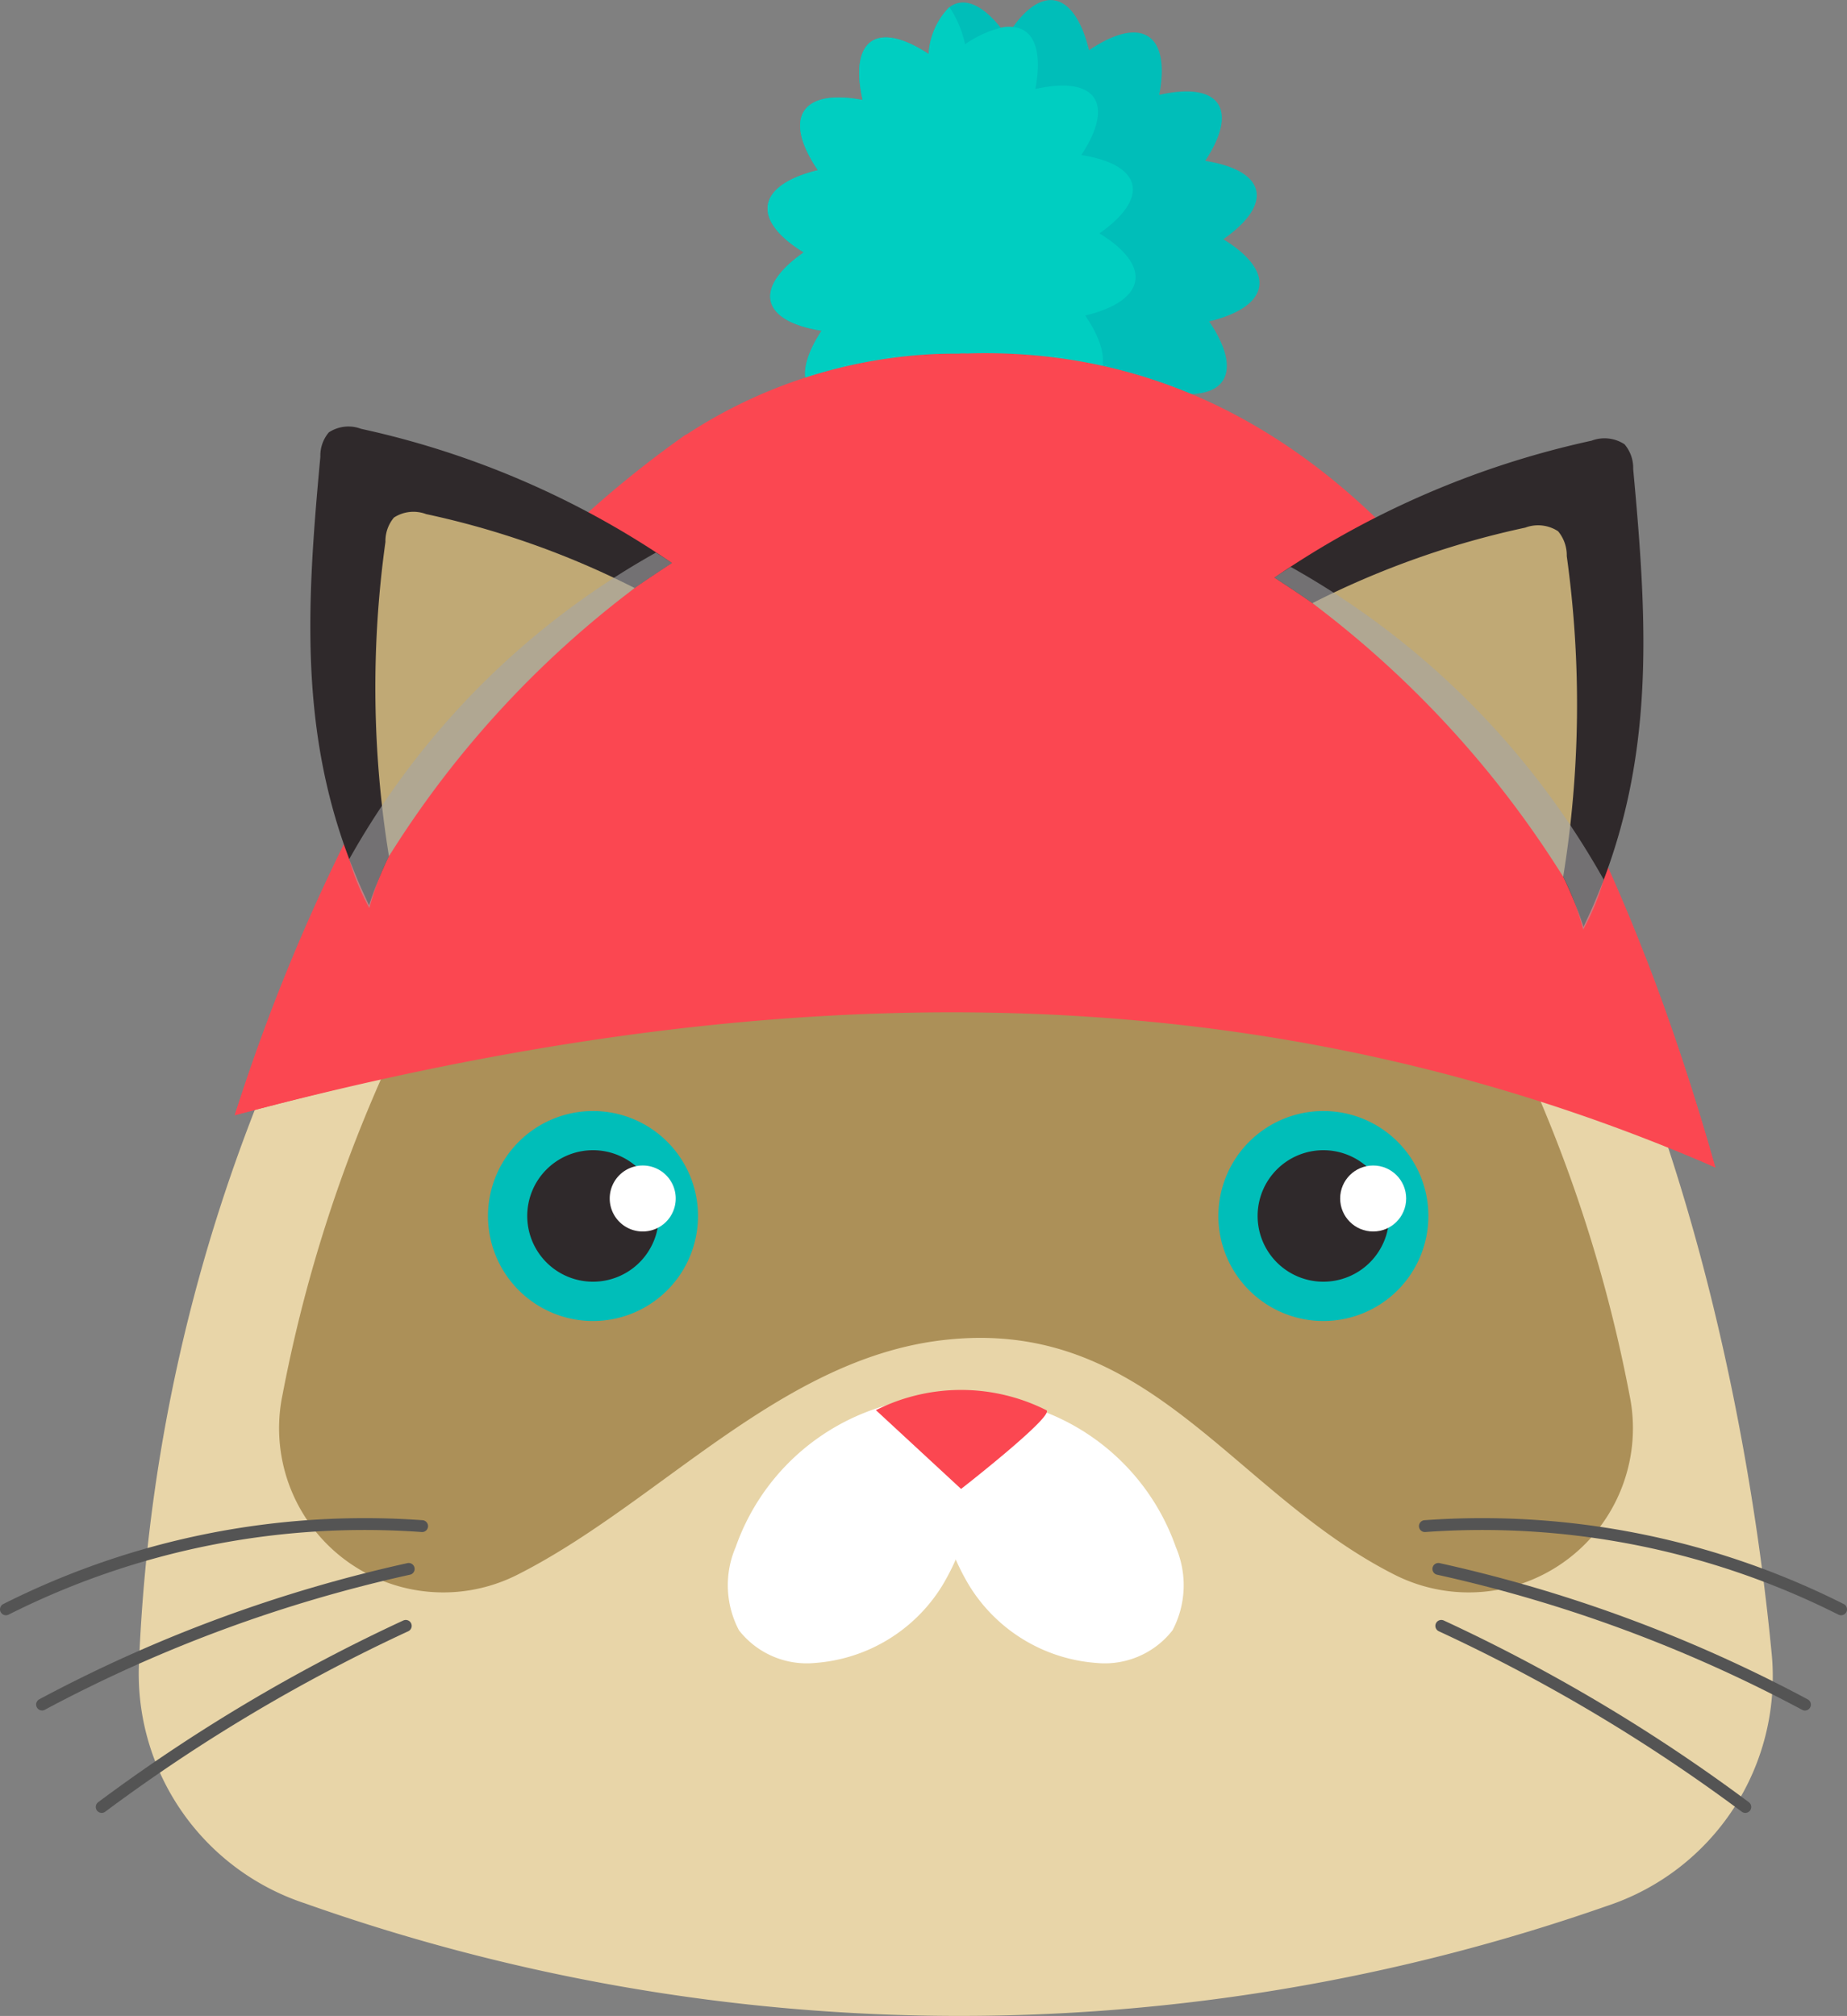 <svg xmlns="http://www.w3.org/2000/svg" width="29.605" height="32.316" viewBox="0 0 29.605 32.316"><rect x="0" y="0" width="29.605" height="32.316" fill="#808080" stroke="none"/><defs><style>.cls-1{isolation:isolate;}.cls-10,.cls-13,.cls-2{mix-blend-mode:multiply;}.cls-3{fill:#00beb9;}.cls-4{fill:#00cec1;}.cls-5{fill:#e8d5a8;}.cls-6{fill:#ac9058;}.cls-7{fill:#fff;}.cls-10,.cls-8{fill:#fb4751;}.cls-9{fill:#2f292b;}.cls-11{fill:none;stroke:#545454;stroke-linecap:round;stroke-miterlimit:10;stroke-width:0.19px;}.cls-12{fill:#c0a975;}.cls-13{fill:#a4a6a8;opacity:0.58;}</style></defs><g class="cls-1"><g id="Layer_2" data-name="Layer 2"><g id="Layer_1-2" data-name="Layer 1"><g id="New_Symbol" data-name="New Symbol" class="cls-2"><g id="New_Symbol_10" data-name="New Symbol 10"><g id="New_Symbol_2" data-name="New Symbol 2"><path class="cls-3" d="M18.581,1.521c.97-.219,1.282.23.737,1.058.98.155,1.103.687.29,1.256.85.52.758,1.079-.227,1.317.568.839.259,1.313-.717,1.125.219.97-.23,1.282-1.058.737-.153.977-.686,1.1-1.256.29-.381.624-.784.742-1.065.365a1.551,1.551,0,0,1-.253-.592,1.558,1.558,0,0,1-.571.265.465.465,0,0,1-.192.014c-.333-.029-.477-.378-.362-.996-.97.219-1.278-.229-.737-1.058-.977-.153-1.1-.686-.286-1.255-.85-.52-.758-1.079.227-1.317-.572-.84-.259-1.313.717-1.125-.219-.97.23-1.282,1.058-.737a1.159,1.159,0,0,1,.333-.753c.218-.165.512-.059.822.331a1.4,1.4,0,0,1,.101.133c.033-.051.065-.102.095-.145.49-.687.993-.55,1.219.371C18.297.237,18.768.545,18.581,1.521Z"/><path class="cls-4" d="M16.595,1.427c.973-.218,1.282.23.737,1.058.98.155,1.103.687.29,1.256.85.52.758,1.079-.227,1.317.568.839.259,1.312-.717,1.125.219.97-.23,1.282-1.058.737a1.124,1.124,0,0,1-.336.748c-.218.165-.51.064-.824-.327-.03-.042-.065-.085-.097-.132-.033.051-.065.102-.095.145-.333-.029-.477-.378-.362-.996-.97.219-1.278-.229-.737-1.058-.977-.153-1.1-.686-.286-1.255-.85-.52-.758-1.079.227-1.317-.572-.84-.259-1.313.717-1.125-.219-.97.23-1.282,1.058-.737a1.159,1.159,0,0,1,.333-.753A1.737,1.737,0,0,1,15.469.71,1.727,1.727,0,0,1,16.041.445a.518.518,0,0,1,.196-.012C16.57.461,16.713.811,16.595,1.427Z"/><path class="cls-5" d="M28.396,26.491C27.704,19.338,24.545,7.62,15.333,7.826a.258.258,0,0,1-.054,0H15.231a.245.245,0,0,0-.048.003c-.108,0-.214,0-.319.004A8.579,8.579,0,0,0,11.055,8.848a.253.253,0,0,0-.06.03,14.907,14.907,0,0,0-4.006,3.418A27.386,27.386,0,0,0,2.231,26.591,3.876,3.876,0,0,0,4.89,30.512a31.42,31.42,0,0,0,20.861.043,3.872,3.872,0,0,0,2.648-4.034Z"/><path class="cls-6" d="M22.278,13.306a12.859,12.859,0,0,0-3.469-2.938l-.02-.011a7.004,7.004,0,0,0-1.924-.688l.005-.032a7.995,7.995,0,0,0-1.297-.105c-.058,0-.115.001-.179.002l-.045.002-.013.002H15.31l-.013-.002-.045-.002c-.064-.001-.122-.002-.179-.002a7.997,7.997,0,0,0-1.297.105l.005.032a7.003,7.003,0,0,0-1.924.688l-.02.011a12.858,12.858,0,0,0-3.469,2.938,23.282,23.282,0,0,0-3.839,9.05,2.632,2.632,0,0,0,3.759,2.89c2.267-1.143,4.201-3.455,6.819-3.763,3.31-.389,4.627,2.439,7.252,3.763a2.632,2.632,0,0,0,3.759-2.89A23.28,23.28,0,0,0,22.278,13.306Z"/><path class="cls-7" d="M14.261,22.513a3.601,3.601,0,0,0-2.469,2.287,1.547,1.547,0,0,0,.053,1.334,1.38,1.38,0,0,0,1.224.523,2.62,2.62,0,0,0,2.031-1.234,3.719,3.719,0,0,0,.506-2.371Z"/><path class="cls-7" d="M16.378,22.513a3.602,3.602,0,0,1,2.469,2.287,1.547,1.547,0,0,1-.053,1.334,1.379,1.379,0,0,1-1.224.523,2.62,2.62,0,0,1-2.031-1.234,3.718,3.718,0,0,1-.506-2.371Z"/><path class="cls-8" d="M16.77,22.605c.156.077-1.365,1.263-1.365,1.263l-1.365-1.263A3.038,3.038,0,0,1,16.77,22.605Z"/><path class="cls-3" d="M22.895,19.492A1.683,1.683,0,1,1,21.213,17.81,1.682,1.682,0,0,1,22.895,19.492Z"/><path class="cls-9" d="M22.266,19.492a1.054,1.054,0,1,1-1.054-1.054A1.054,1.054,0,0,1,22.266,19.492Z"/><path class="cls-9" d="M21.816,19.492a.603.603,0,1,1-.603-.603A.603.603,0,0,1,21.816,19.492Z"/><circle class="cls-7" cx="22.01" cy="19.212" r="0.529"/><path class="cls-3" d="M11.188,19.492A1.683,1.683,0,1,1,9.505,17.81,1.682,1.682,0,0,1,11.188,19.492Z"/><path class="cls-9" d="M10.559,19.492a1.054,1.054,0,1,1-1.054-1.054A1.054,1.054,0,0,1,10.559,19.492Z"/><path class="cls-9" d="M10.108,19.492a.603.603,0,1,1-.603-.603A.603.603,0,0,1,10.108,19.492Z"/><path class="cls-7" d="M9.773,19.212a.529.529,0,1,0,.529-.529A.529.529,0,0,0,9.773,19.212Z"/><path class="cls-8" d="M27.495,18.715c-1.954-6.917-5.585-13.221-11.959-13.05a.22.22,0,0,1-.057,0h-.051a.212.212,0,0,0-.051.004c-.115,0-.227.001-.337.004a7.936,7.936,0,0,0-4.025,1.285.253.253,0,0,0-.064.038,16.933,16.933,0,0,0-4.234,4.33,30.671,30.671,0,0,0-2.954,6.551C11.607,15.794,19.617,15.287,27.495,18.715Z"/><path class="cls-10" d="M4.516,15.786q-.406,1.028-.754,2.091c7.844-2.084,15.655-3.089,23.732.838-.324-1.148-.696-2.277-1.117-3.364C20.427,10.616,10.041,10.507,4.516,15.786Z"/><path class="cls-11" d="M22.839,24.464a12.789,12.789,0,0,1,6.671,1.334"/><path class="cls-11" d="M23.055,25.15a22.962,22.962,0,0,1,5.876,2.175"/><path class="cls-11" d="M23.102,26.063a27.493,27.493,0,0,1,4.873,2.903"/><path class="cls-11" d="M6.766,24.464A12.789,12.789,0,0,0,.095,25.798"/><path class="cls-11" d="M6.551,25.15A22.962,22.962,0,0,0,.674,27.324"/><path class="cls-11" d="M6.504,26.063A27.497,27.497,0,0,0,1.63,28.966"/><path class="cls-9" d="M25.381,14.858a6.306,6.306,0,0,0-.325-.804A12.19,12.19,0,0,0,21.037,9.668c-.225-.157-.432-.293-.61-.409a14.412,14.412,0,0,1,5.085-2.195.584.584,0,0,1,.527.058.587.587,0,0,1,.139.398C26.421,10.14,26.552,12.422,25.381,14.858Z"/><path class="cls-12" d="M25.056,14.054A16.214,16.214,0,0,0,21.037,9.668a14.011,14.011,0,0,1,3.411-1.21.585.585,0,0,1,.526.058.6.6,0,0,1,.139.398A17.27,17.27,0,0,1,25.056,14.054Z"/><path class="cls-13" d="M20.689,9.088c-.132.084-.133.083-.262.171.178.115.385.252.61.409a16.399,16.399,0,0,1,4.019,4.385,4.297,4.297,0,0,1,.321.847,3.926,3.926,0,0,0,.328-.8A13.067,13.067,0,0,0,20.689,9.088Z"/><path class="cls-9" d="M5.916,14.512a6.16,6.16,0,0,1,.318-.788,11.946,11.946,0,0,1,3.938-4.298c.221-.154.423-.287.598-.401a14.124,14.124,0,0,0-4.983-2.151.572.572,0,0,0-.516.057.574.574,0,0,0-.136.39C4.896,9.889,4.768,12.125,5.916,14.512Z"/><path class="cls-12" d="M6.234,13.724a15.888,15.888,0,0,1,3.938-4.298A13.731,13.731,0,0,0,6.83,8.241a.573.573,0,0,0-.516.056.587.587,0,0,0-.136.39A16.92,16.92,0,0,0,6.234,13.724Z"/><path class="cls-13" d="M10.514,8.858c.13.082.13.082.257.168-.175.113-.377.246-.598.401a16.073,16.073,0,0,0-3.938,4.298,4.213,4.213,0,0,0-.315.831,3.845,3.845,0,0,1-.322-.784A12.806,12.806,0,0,1,10.514,8.858Z"/></g></g></g></g></g></g></svg>